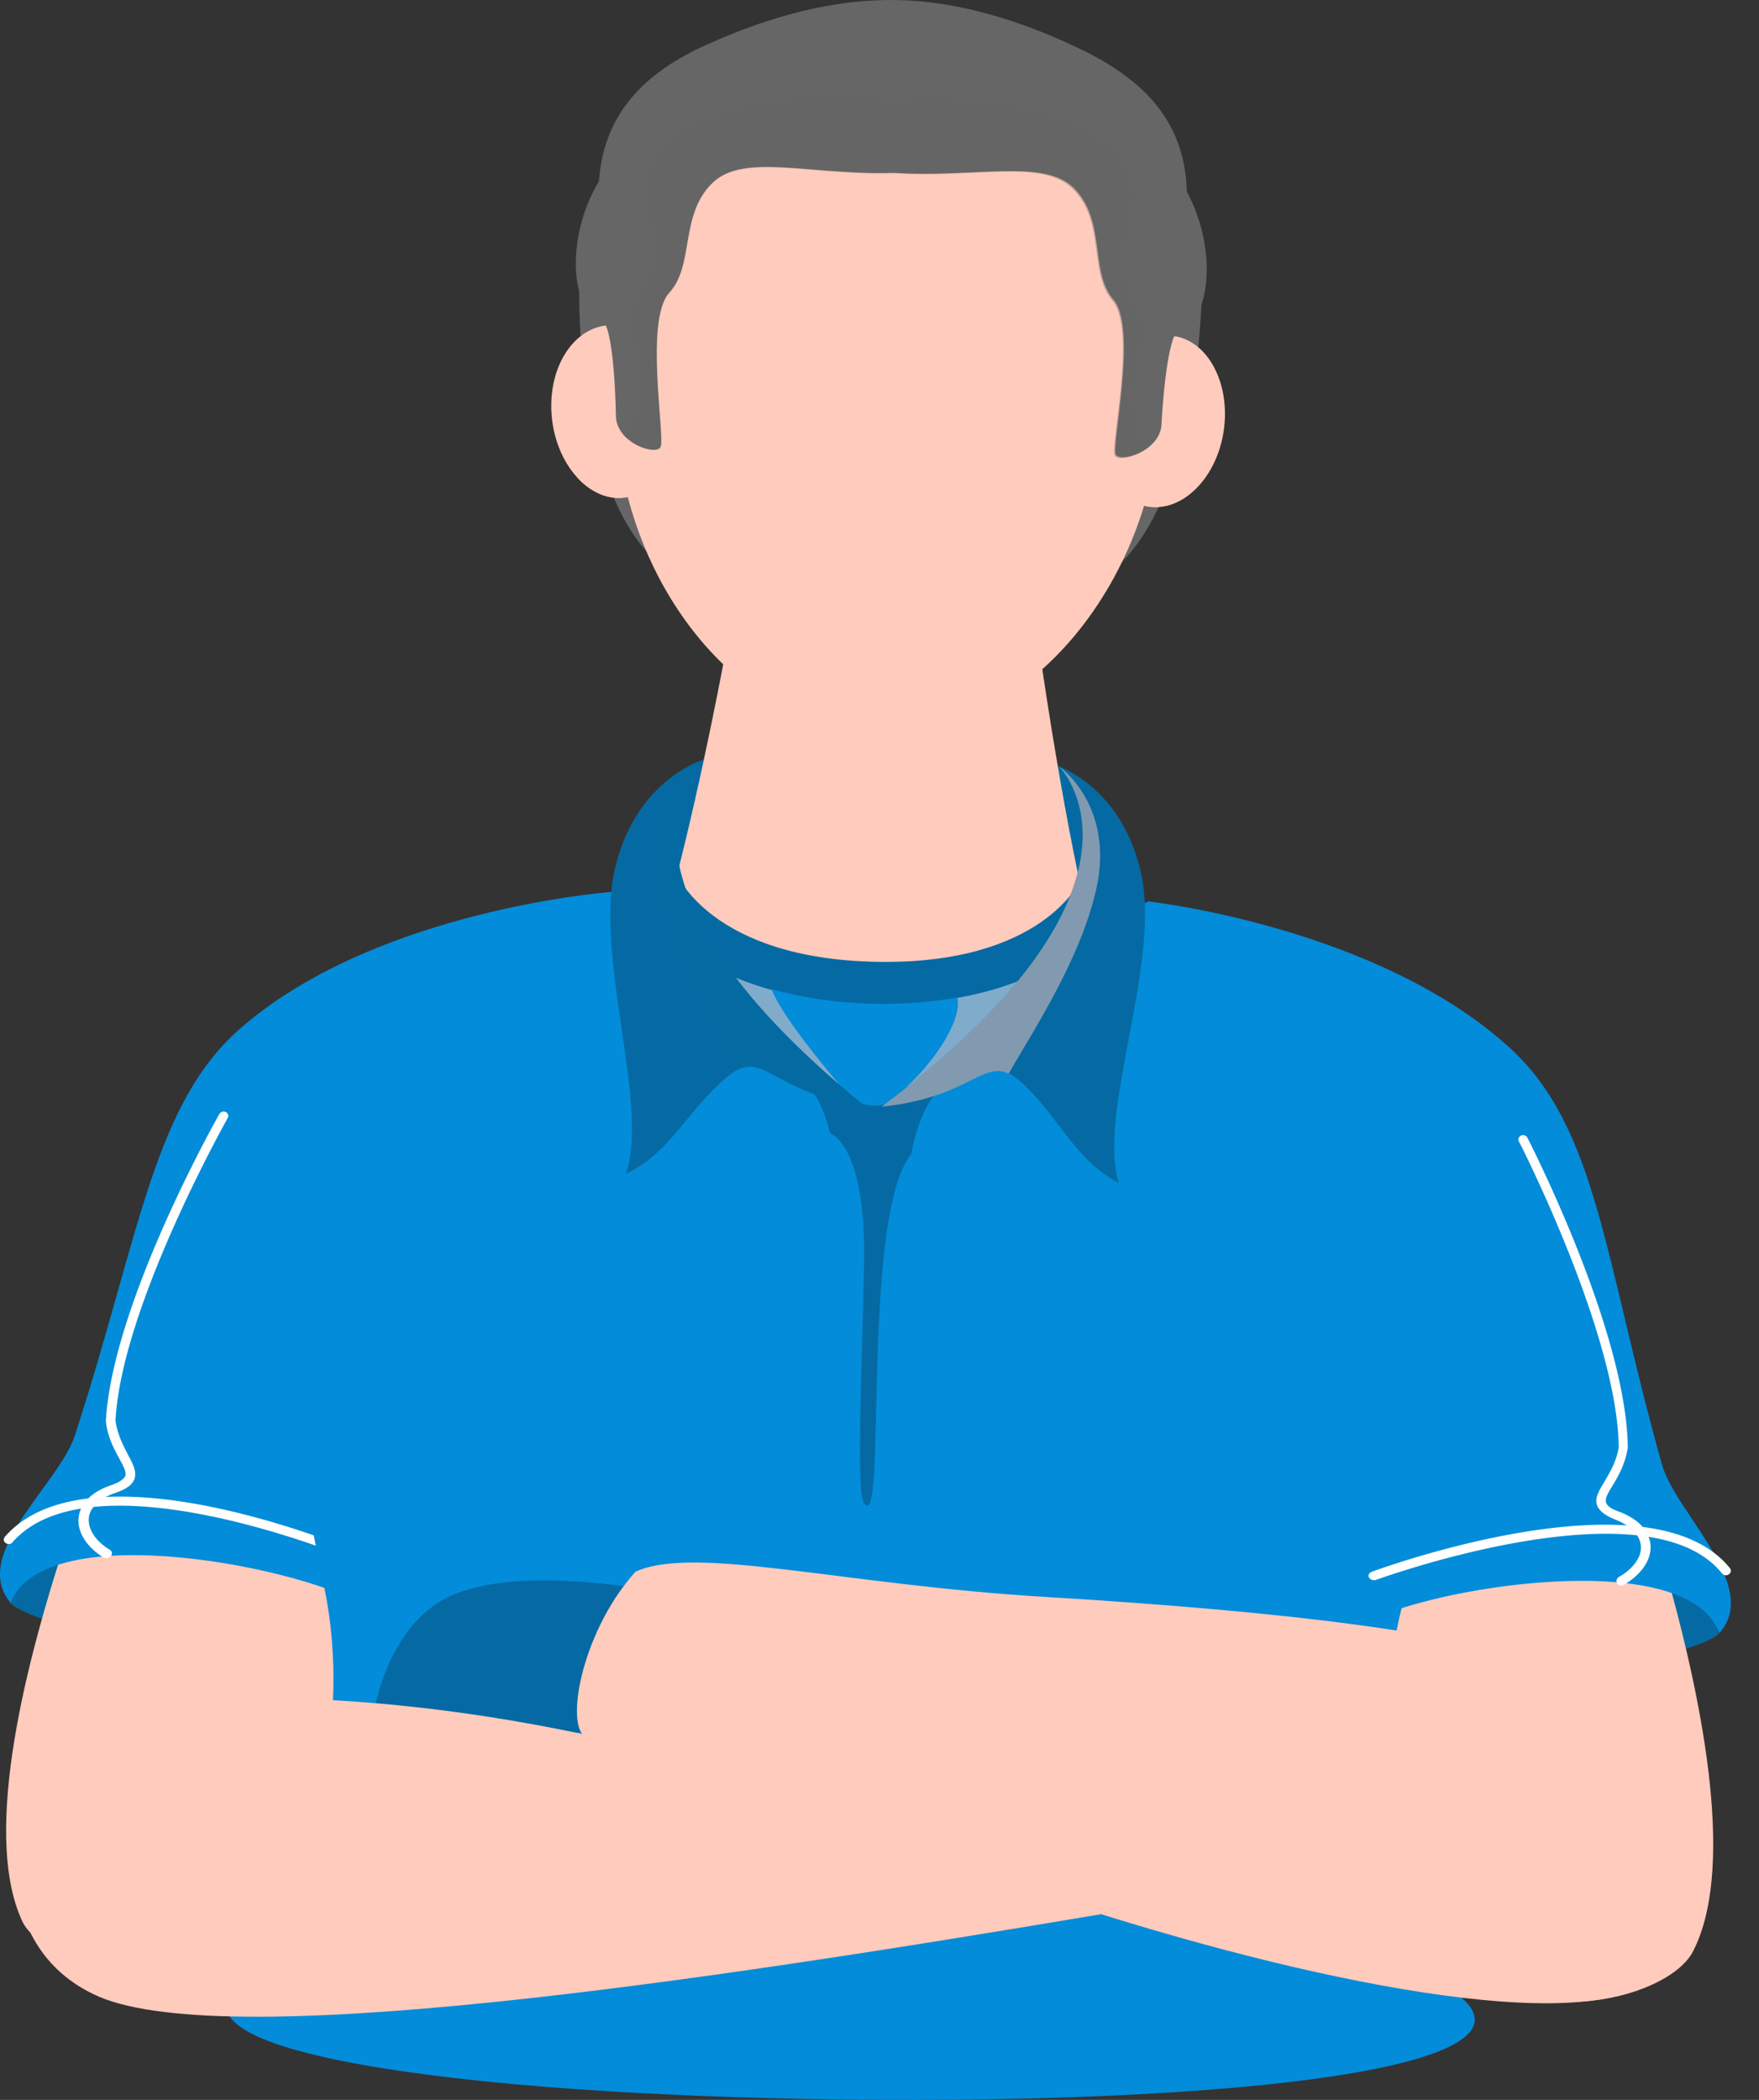 <svg width="31" height="37" fill="none" xmlns="http://www.w3.org/2000/svg"><rect width="100%" height="100%" fill="#333333" stroke="none"/><path d="m16.698 3.886.01-.537-.99.25-.97-.287-.01.537-4.53 1.165s-.12 4.348 1.87 5.208c1.08.019 1.9.037 2.53.046 1.71.028 1.96.037 1.96.037.63.01 1.45.028 2.53.047 2.02-.787 2.08-5.134 2.08-5.134l-4.48-1.332Z" fill="#666"/><path d="M.178 28.24s.22.315 2.21.703c1.83.352 4.65.944 4.58-.037-.06-.999-6.07-3.367-6.79-.666Z" fill="#056AA3"/><path d="M3.148 22.284c-.2.23-4.14 8.732-2.74 11.6.47.869 3.98 1.84 5.31.378 1.75-1.628 1.48-8 1.32-10.933-.16-3.006-1.03-4.32-3.89-1.045Z" fill="#FFCBBC"/><path d="M10.767 15.717s-4.05.296-6.47 2.35c-1.6 1.35-1.81 3.634-2.98 7.233-.28.85-1.85 2.09-1.13 2.941.61-1.554 5.26-.601 6.27.074 1.41-.841 5.63-12.08 4.31-12.598Z" fill="#038CD9"/><path d="M30.288 28.787s-.23.306-2.24.62c-1.84.287-4.69.777-4.58-.203.11-.99 6.21-3.145 6.82-.417Z" fill="#056AA3"/><path d="M27.568 22.727c.19.232 3.77 8.88 2.25 11.692-.51.852-3.1 1.425-4.36-.073-.59-3.636-2.65-7.252-1.82-10.703.29-3.015 1.21-4.301 3.93-.916Z" fill="#FFCBBC"/><path d="M20.238 15.883s4.03.444 6.37 2.58c1.54 1.407 1.66 3.7 2.68 7.336.24.86 1.76 2.155 1.01 2.978-.55-1.572-5.23-.795-6.27-.157-1.39-.879-5.14-12.265-3.79-12.737Z" fill="#038CD9"/><path d="M19.398 14.874c-.03 1.258-1.8 2.248-3.95 2.21-2.16-.036-3.88-1.09-3.86-2.349.03-1.258 1.8-2.248 3.95-2.21 2.16.027 3.88 1.082 3.86 2.349Z" fill="#056AA3"/><path d="M19.907 18.64c-1-2.276-1.76-8.455-1.76-8.455l-.73-.01-3.65-.064-.73-.01s-1.02 6.152-2.12 8.381c-1.02 2.09 3.21 10.342 4.28 10.36 1.08.019 5.64-8.075 4.71-10.203Z" fill="#FFCBBC"/><path d="M6.108 27.436c-.01 0-.02 0-.03-.01-.04-.018-4.48-1.83-5.86-.249-.03.037-.08.037-.12.01-.04-.028-.04-.075-.01-.112 1.46-1.665 5.88.13 6.06.213.04.019.06.065.04.102a.103.103 0 0 1-.08.046Z" fill="#fff"/><path d="M15.748 17.062C12.723 17.025 11.742 16 11.742 16c-2.345.362-2.871.4-4.214.8-1.074.625-1.477 3.399-2.19 4.955-.598 1.306-.03 4.248.373 6.198.361 1.7.227 4.149-1.374 6.93-1.817 1.261 3.77 2.036 10.606 2.111 6.836.075 12.465-.562 10.73-1.862-1.415-2.812-1.394-5.267-.93-6.954.537-1.937 1.291-4.861.775-6.186-.61-1.575-.837-4.349-1.87-4.998-1.321-.432-1.848-.482-4.161-.9.02-.007-.713 1-3.738.968Z" fill="#038CD9"/><path opacity=".5" d="M19.567 16.078a1.873 1.873 0 0 0-.11-.49c-.08-.02-.16-.047-.25-.065 0 0-.7 1.489-3.64 1.433-2.94-.055-3.88-1.572-3.88-1.572-.06.018-.13.027-.19.046-.13 1.193 2.26 3.358 3.29 3.672 0 0-1.26-1.461-1.21-1.813.05-.351.91.157 2.47-.018 1.56-.176.57 1.304-.06 1.868 1.38-.055 3.67-2.155 3.58-3.061Z" fill="#FFCBBC"/><path d="M11.358 28.009s-2.08-.407-3.31.065c-1.48.573-1.56 2.784-1.56 2.784l4.35-.389.52-2.46ZM11.338 15.633c.2 1.12 1.95 2.017 4.09 2.054 2.14.037 3.93-.796 4.17-1.906-.18-.083-.37-.175-.56-.268 0 0-.66 1.49-3.59 1.434-2.93-.055-3.53-1.563-3.53-1.563-.2.092-.4.166-.58.25Z" fill="#056AA3"/><path d="M19.178 15.577c-.17.287-1.03 1.425-3.6 1.379h-.14c-1.23-.019-2.05-.296-2.58-.62-.65-.342-.99-.722-1.11-.879-.08.037-.17.074-.25.111.01.287.15.62.36.971.41.389 1.02.703 1.75.907a.53.53 0 0 1-.03-.148c.05-.352.91.157 2.47-.019.54-.064.77.074.82.305 1.34-.24 2.37-.85 2.66-1.609a1.91 1.91 0 0 0-.05-.231c-.08-.065-.19-.111-.3-.167ZM16.057 20.342c.16-.833.45-1.138.62-1.249-.3.12-1.01.398-1.28.389-.28-.01-.97-.306-1.27-.435.14.092.36.333.5.916.17.083.64.48.6 2.34-.05 2.266-.13 3.977 0 4.18.41.62-.06-5.05.83-6.141Z" fill="#056AA3"/><g opacity=".5" fill="#FFCBBC"><path opacity=".5" d="M14.128 19.046c-.08-.055-.14-.065-.14-.065s.05.028.14.065ZM16.68 19.092c.09-.037.14-.065.14-.065s-.06.01-.14.065Z"/></g><path d="M21.567 7.586c-.12.832-.72 1.433-1.33 1.34-.61-.082-1.01-.832-.88-1.664.13-.833.72-1.434 1.33-1.341.6.083 1 .832.88 1.665Z" fill="#FFCBBC"/><path d="m20.076 8.038-.34.63c.14.138.31.23.5.258.31.046.61-.083.85-.333-.65.231-1.01-.555-1.01-.555ZM9.727 7.372c.09.833.66 1.462 1.27 1.397.61-.065 1.04-.795.95-1.628-.09-.842-.65-1.47-1.27-1.406-.61.074-1.04.796-.95 1.637Z" fill="#FFCBBC"/><path d="m11.198 7.88.31.648a.992.992 0 0 1-.51.24c-.31.038-.6-.11-.83-.36.63.25 1.03-.527 1.03-.527Z" fill="#FFCBBC"/><path d="M20.457 7.086c-.06 3.053-2.28 5.892-4.93 5.846-2.65-.046-4.75-2.96-4.68-6.012.06-3.053 2.27-5.495 4.92-5.449 2.66.047 4.76 2.563 4.69 5.615Z" fill="#FFCBBC"/><path d="M12.377 13.395s-2.18 1.998 2.88 6.105c-1.73-.25-1.78-1.083-2.46-.51-.68.574-1 1.342-1.77 1.694.43-1.166-.55-3.812-.19-5.375.36-1.563 1.54-1.914 1.54-1.914ZM18.667 13.506s2.09 2.072-3.13 5.994c1.74-.185 1.82-1.018 2.48-.416.65.6.94 1.378 1.7 1.757-.38-1.184.71-3.783.41-5.365-.3-1.572-1.46-1.97-1.46-1.97Z" fill="#056AA3"/><path opacity=".5" d="M19.317 15.68c-.29 1.267-1.15 2.543-1.54 3.237-.47-.222-.73.426-2.24.583 5.22-3.922 3.13-5.994 3.13-5.994s.99.684.65 2.174Z" fill="#FFCBBC"/><path d="M.477 30.36s7.18-2.24 18.94 3.366c-7.1 1.194-15.63 2.48-17.78 1.406-1.96-.952-1.43-3.542-1.16-4.773Z" fill="#FFCBBC"/><path d="M10.367 30.618c1.9.694 2.22.703 6.65 2.303 4.3 1.563 9.38 2.784 11.48 2.248 2.68-.648 1.63-4.56-1.32-5.818-1.32-.565-4.44-.953-8.73-1.212-3.61-.213-6.21-.925-7.25-.444-1 1.12-1.26 2.858-.83 2.923Z" fill="#FFCBBC"/><path opacity=".5" d="M11.627 15.54c.24 1.277 1.04 2.59 1.4 3.294.48-.204.72.453 2.22.666-5.05-4.107-2.88-6.105-2.88-6.105s-1.02.638-.74 2.146Z" fill="#056AA3"/><path d="M1.876 27.455c-.02 0-.03-.01-.05-.01-.31-.194-.47-.462-.44-.712.03-.25.23-.444.57-.564.14-.046.22-.102.25-.157.03-.065-.03-.176-.1-.306-.09-.166-.21-.379-.24-.665.11-2.045 1.92-5.273 2-5.412a.087.087 0 0 1 .11-.037c.04.019.06.065.04.102-.02.037-1.88 3.34-1.98 5.337.03.24.14.444.22.602.09.166.16.305.11.434-.04.102-.15.176-.34.24-.27.093-.44.25-.46.436-.02.194.11.407.37.564.04.027.05.074.02.11-.03.028-.05.038-.08.038ZM28.568 27.936c-.03 0-.05-.01-.07-.038-.02-.037-.01-.083.03-.11.26-.148.41-.361.39-.555-.02-.186-.17-.343-.44-.454-.19-.074-.29-.157-.33-.25-.05-.129.03-.259.13-.425.09-.157.21-.351.25-.601-.02-1.989-1.74-5.356-1.76-5.393-.02-.037 0-.083.04-.102.04-.018.09 0 .11.037.07.139 1.75 3.432 1.77 5.467-.05.296-.17.5-.27.666-.08.13-.14.231-.11.305.02.056.1.111.24.157.33.13.52.334.54.583.02.26-.16.518-.47.703-.02.01-.04.01-.05.01Z" fill="#fff"/><path d="M24.207 27.842a.103.103 0 0 1-.08-.046c-.02-.037 0-.083.05-.102.2-.074 4.92-1.785 6.31-.064.03.037.02.083-.02.11a.087.087 0 0 1-.12-.018c-1.31-1.628-6.06.102-6.11.12h-.03Z" fill="#fff"/><path d="M20.916 3.377c-.03-1.1-.6-1.878-1.79-2.47-1.14-.564-2.28-.888-3.32-.906-1.09-.019-2.2.268-3.35.786-1.22.546-1.82 1.314-1.9 2.405-.6 1-.52 2.322.12 2.544 0 0 .15.231.18 1.628.04.444.68.657.78.518.1-.13-.29-2.239.16-2.729.45-.49.17-1.387.78-1.952.56-.508 1.73-.11 3.18-.157 1.44.093 2.63-.259 3.17.268.58.583.27 1.471.7 1.97.43.51-.05 2.6.04 2.73.09.138.74-.056.8-.49.08-1.398.24-1.62.24-1.62.63-.175.77-1.498.21-2.525Z" fill="#666"/><path opacity=".4" d="M18.907 3.33c.58.583.27 1.471.7 1.97.43.51-.05 2.6.04 2.73.06.092.39.027.61-.167-.11-.13-.19-.296-.23-.462-.09-.38-.02-.768.07-1.147.04-.167.09-.343.07-.518-.04-.306-.27-.555-.35-.851-.12-.49.21-.99.18-1.49-.03-.397-.29-.749-.62-.99-.34-.24-.75-.379-1.16-.48a7.813 7.813 0 0 0-2.5-.176 7.822 7.822 0 0 0-2.5.092c-.42.084-.83.213-1.18.435-.35.231-.62.583-.66.971-.06.5.26 1.009.11 1.49-.09.296-.33.536-.38.841-.03.176.01.352.05.518.08.38.13.777.02 1.147a1.21 1.21 0 0 1-.2.407c.2.24.58.343.66.24.1-.129-.29-2.238.16-2.728.45-.49.17-1.387.78-1.952.56-.508 1.73-.11 3.18-.157 1.42.093 2.62-.259 3.15.278Z" fill="#666"/></svg>